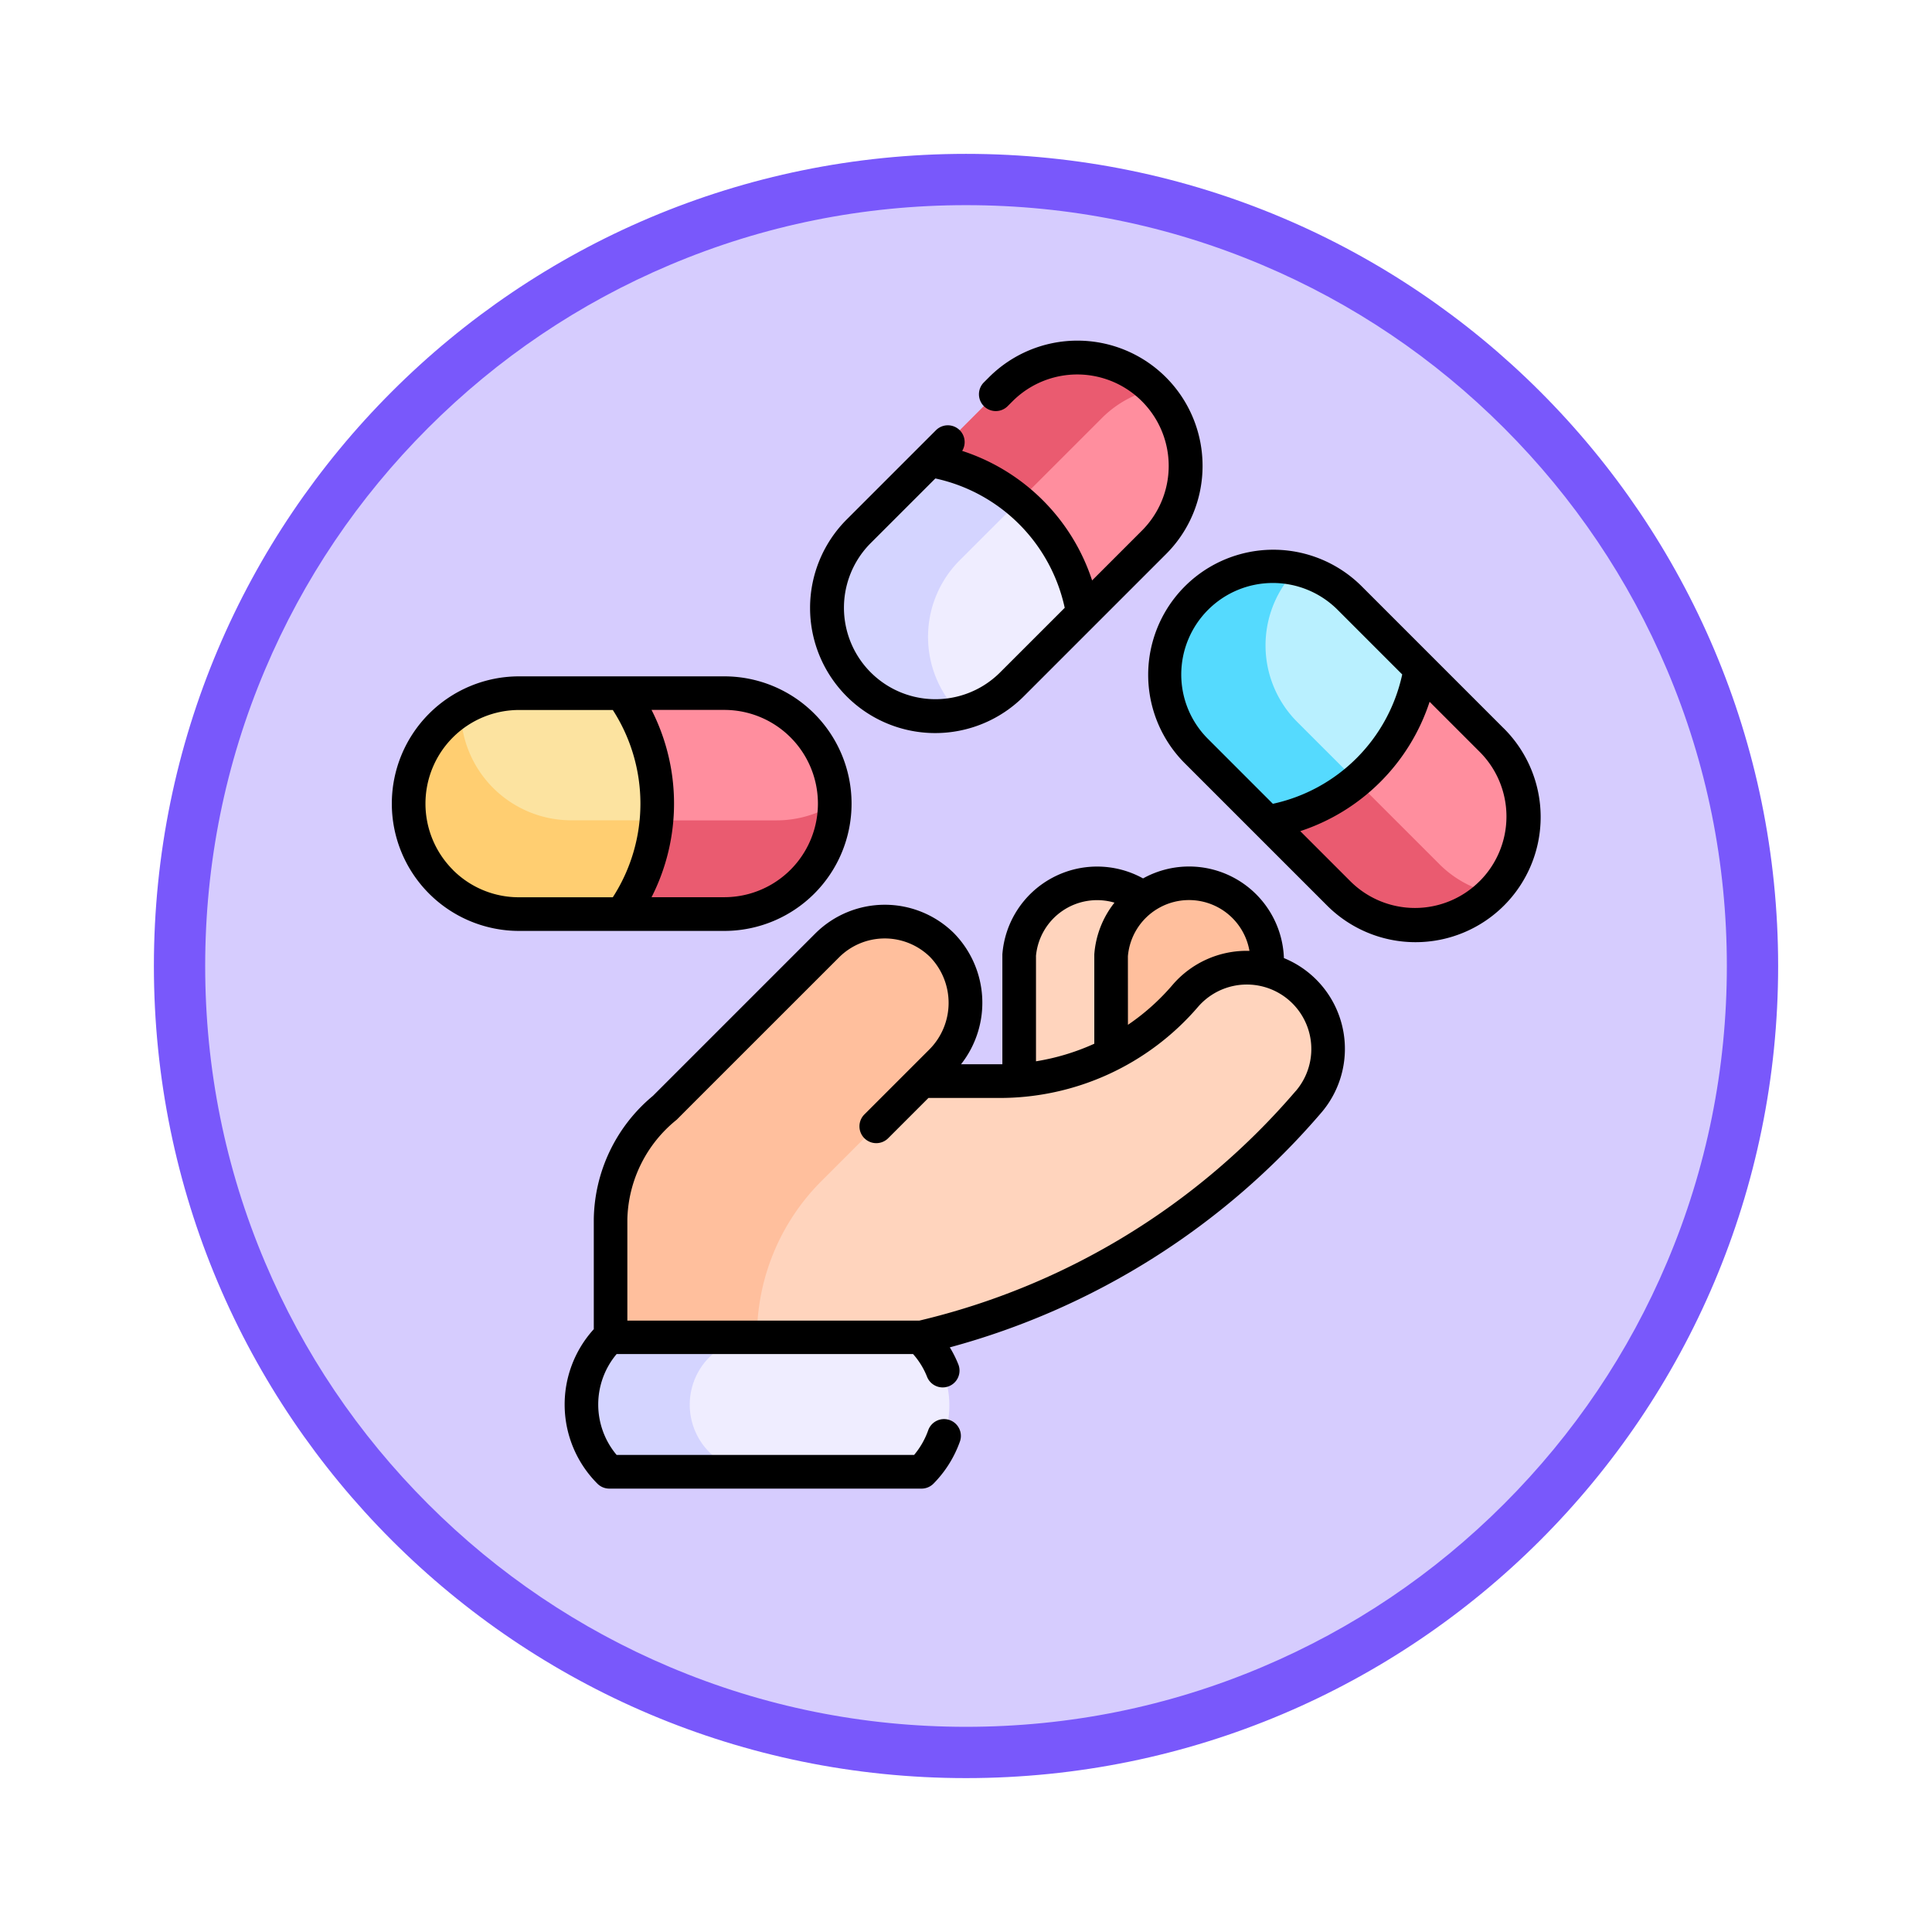 <svg xmlns="http://www.w3.org/2000/svg" xmlns:xlink="http://www.w3.org/1999/xlink" width="113" height="113" viewBox="0 0 113 113">
  <defs>
    <filter id="Trazado_982547" x="0" y="0" width="113" height="113" filterUnits="userSpaceOnUse">
      <feOffset dy="3" input="SourceAlpha"/>
      <feGaussianBlur stdDeviation="3" result="blur"/>
      <feFlood flood-opacity="0.161"/>
      <feComposite operator="in" in2="blur"/>
      <feComposite in="SourceGraphic"/>
    </filter>
  </defs>
  <g id="Grupo_1234664" data-name="Grupo 1234664" transform="translate(-1216 -9982.846)">
    <g id="Grupo_1231160" data-name="Grupo 1231160" transform="translate(0 4365)">
      <g id="Grupo_1230689" data-name="Grupo 1230689" transform="translate(0 -2146.377)">
        <g id="Grupo_1229017" data-name="Grupo 1229017" transform="translate(0 2131.042)">
          <g id="Grupo_1227505" data-name="Grupo 1227505" transform="translate(0.575 2048.198)">
            <g id="Grupo_1225353" data-name="Grupo 1225353" transform="translate(-0.575 -393.641)">
              <g id="Grupo_1208124" data-name="Grupo 1208124" transform="translate(0 -1922.377)">
                <g id="Grupo_1202435" data-name="Grupo 1202435" transform="translate(-0.56 1255.486)">
                  <g id="Grupo_1202052" data-name="Grupo 1202052" transform="translate(1225.561 4651.514)">
                    <g id="Grupo_1172010" data-name="Grupo 1172010" transform="translate(0)">
                      <g id="Grupo_1171046" data-name="Grupo 1171046">
                        <g id="Grupo_1148525" data-name="Grupo 1148525">
                          <g transform="matrix(1, 0, 0, 1, -9, -6)" filter="url(#Trazado_982547)">
                            <g id="Trazado_982547-2" data-name="Trazado 982547" transform="translate(9 6)" fill="#d6ccfe">
                              <path d="M 47.5 93.5 C 41.289 93.5 35.265 92.284 29.595 89.886 C 24.118 87.569 19.198 84.252 14.973 80.027 C 10.748 75.802 7.431 70.882 5.114 65.405 C 2.716 59.735 1.5 53.711 1.5 47.5 C 1.5 41.289 2.716 35.265 5.114 29.595 C 7.431 24.118 10.748 19.198 14.973 14.973 C 19.198 10.748 24.118 7.431 29.595 5.114 C 35.265 2.716 41.289 1.5 47.5 1.5 C 53.711 1.5 59.735 2.716 65.405 5.114 C 70.882 7.431 75.802 10.748 80.027 14.973 C 84.252 19.198 87.569 24.118 89.886 29.595 C 92.284 35.265 93.5 41.289 93.5 47.5 C 93.5 53.711 92.284 59.735 89.886 65.405 C 87.569 70.882 84.252 75.802 80.027 80.027 C 75.802 84.252 70.882 87.569 65.405 89.886 C 59.735 92.284 53.711 93.5 47.5 93.5 Z" stroke="none"/>
                              <path d="M 47.5 3 C 41.491 3 35.664 4.176 30.18 6.496 C 24.881 8.737 20.122 11.946 16.034 16.034 C 11.946 20.122 8.737 24.881 6.496 30.18 C 4.176 35.664 3 41.491 3 47.5 C 3 53.509 4.176 59.336 6.496 64.82 C 8.737 70.119 11.946 74.878 16.034 78.966 C 20.122 83.054 24.881 86.263 30.18 88.504 C 35.664 90.824 41.491 92 47.5 92 C 53.509 92 59.336 90.824 64.82 88.504 C 70.119 86.263 74.878 83.054 78.966 78.966 C 83.054 74.878 86.263 70.119 88.504 64.82 C 90.824 59.336 92 53.509 92 47.5 C 92 41.491 90.824 35.664 88.504 30.18 C 86.263 24.881 83.054 20.122 78.966 16.034 C 74.878 11.946 70.119 8.737 64.82 6.496 C 59.336 4.176 53.509 3 47.5 3 M 47.5 0 C 73.734 0 95 21.266 95 47.5 C 95 73.734 73.734 95 47.5 95 C 21.266 95 0 73.734 0 47.5 C 0 21.266 21.266 0 47.5 0 Z" stroke="none" fill="#7958fb"/>
                            </g>
                          </g>
                        </g>
                      </g>
                    </g>
                  </g>
                </g>
              </g>
            </g>
          </g>
        </g>
      </g>
    </g>
    <g id="pastillas" transform="translate(1238.921 10002.768)">
      <g id="Grupo_1234650" data-name="Grupo 1234650" transform="translate(36.686 31.741)">
        <path id="Trazado_1232449" data-name="Trazado 1232449" d="M284.6,242.008a4.571,4.571,0,0,0-4.9,4.216v9.624l9.116-1.978v-6.96A4.571,4.571,0,0,0,284.6,242.008Z" transform="translate(-279.698 -241.995)" fill="#ffd4bd"/>
        <path id="Trazado_1232450" data-name="Trazado 1232450" d="M325.6,242.008a4.571,4.571,0,0,0-4.9,4.216v9.624l9.116-1.978v-6.96A4.571,4.571,0,0,0,325.6,242.008Z" transform="translate(-315.32 -241.995)" fill="#ffbf9d"/>
      </g>
      <g id="Grupo_1234651" data-name="Grupo 1234651" transform="translate(12.788 33.976)">
        <path id="Trazado_1232451" data-name="Trazado 1232451" d="M99.868,270.74c2.381-2.387-.061.057,10.307-10.311a4.756,4.756,0,0,1,6.706-.02,4.844,4.844,0,0,1-.046,6.812l-1.149,1.149h4.533a14.32,14.32,0,0,0,10.844-4.924l.048-.056a4.756,4.756,0,0,1,7.211,6.2,42.855,42.855,0,0,1-22.636,13.771l-9.093,3.935L97.5,283.363v-6.921A8.062,8.062,0,0,1,99.868,270.74Z" transform="translate(-97.5 -259.037)" fill="#ffd4bd"/>
        <path id="Trazado_1232452" data-name="Trazado 1232452" d="M116.879,260.409a4.756,4.756,0,0,0-6.706.019C99.8,270.8,102.247,268.352,99.866,270.74a8.063,8.063,0,0,0-2.368,5.7v6.921h8.567a12.855,12.855,0,0,1,3.765-9.14l5.854-5.854,1.149-1.149A4.844,4.844,0,0,0,116.879,260.409Z" transform="translate(-97.498 -259.036)" fill="#ffbf9d"/>
      </g>
      <g id="Grupo_1234652" data-name="Grupo 1234652" transform="translate(11.084 58.302)">
        <path id="Trazado_1232453" data-name="Trazado 1232453" d="M104.317,444.5H86.131a5.565,5.565,0,0,0,0,7.87H104.4A5.486,5.486,0,0,0,104.317,444.5Z" transform="translate(-84.501 -444.5)" fill="#efedff"/>
        <path id="Trazado_1232454" data-name="Trazado 1232454" d="M90.839,448.435a3.935,3.935,0,0,1,3.935-3.935H86.132a5.565,5.565,0,0,0,0,7.87h8.642A3.935,3.935,0,0,1,90.839,448.435Z" transform="translate(-84.502 -444.5)" fill="#d4d4ff"/>
      </g>
      <g id="Grupo_1234655" data-name="Grupo 1234655" transform="translate(25.446 0.984)">
        <g id="Grupo_1234653" data-name="Grupo 1234653" transform="translate(0)">
          <path id="Trazado_1232455" data-name="Trazado 1232455" d="M252.969,9.354a6.334,6.334,0,0,0-8.956,0l-4.159,4.159,8.957,8.957,4.159-4.159a6.334,6.334,0,0,0,0-8.959Z" transform="translate(-233.84 -7.5)" fill="#ff8e9e"/>
          <path id="Trazado_1232456" data-name="Trazado 1232456" d="M200.014,53.354l-4.159,4.159a6.334,6.334,0,0,0,8.957,8.957l4.159-4.159A10.866,10.866,0,0,0,200.014,53.354Z" transform="translate(-194 -47.34)" fill="#efedff"/>
        </g>
        <g id="Grupo_1234654" data-name="Grupo 1234654">
          <path id="Trazado_1232457" data-name="Trazado 1232457" d="M195.855,57.513a6.333,6.333,0,0,0,5.913,10.648,6.334,6.334,0,0,1,0-8.959l3.458-3.458a10.847,10.847,0,0,0-5.21-2.39Z" transform="translate(-194 -47.34)" fill="#d4d4ff"/>
          <path id="Trazado_1232458" data-name="Trazado 1232458" d="M252.969,9.354a6.334,6.334,0,0,0-8.956,0l-4.159,4.159a10.848,10.848,0,0,1,5.21,2.39l4.861-4.861a6.334,6.334,0,0,1,3.045-1.69Z" transform="translate(-233.84 -7.5)" fill="#ea5b70"/>
        </g>
      </g>
      <g id="Grupo_1234658" data-name="Grupo 1234658" transform="translate(45.186 13.182)">
        <g id="Grupo_1234656" data-name="Grupo 1234656">
          <path id="Trazado_1232459" data-name="Trazado 1232459" d="M403.47,159.472a6.334,6.334,0,0,1-8.956,0l-4.159-4.159,8.957-8.957,4.159,4.159a6.334,6.334,0,0,1,0,8.959Z" transform="translate(-384.341 -140.34)" fill="#ff8e9e"/>
          <path id="Trazado_1232460" data-name="Trazado 1232460" d="M350.514,115.472l-4.159-4.159a6.334,6.334,0,0,1,8.957-8.957l4.159,4.159A10.866,10.866,0,0,1,350.514,115.472Z" transform="translate(-344.5 -100.5)" fill="#b9f0ff"/>
        </g>
        <g id="Grupo_1234657" data-name="Grupo 1234657">
          <path id="Trazado_1232461" data-name="Trazado 1232461" d="M346.355,111.313a6.333,6.333,0,0,1,5.913-10.648,6.334,6.334,0,0,0,0,8.959l3.458,3.458a10.847,10.847,0,0,1-5.21,2.39Z" transform="translate(-344.5 -100.5)" fill="#55dafe"/>
          <path id="Trazado_1232462" data-name="Trazado 1232462" d="M403.47,202.973a6.334,6.334,0,0,1-8.956,0l-4.159-4.159a10.848,10.848,0,0,0,5.21-2.39l4.861,4.861A6.332,6.332,0,0,0,403.47,202.973Z" transform="translate(-384.341 -183.841)" fill="#ea5b70"/>
        </g>
      </g>
      <g id="Grupo_1234661" data-name="Grupo 1234661" transform="translate(0.984 20.621)">
        <g id="Grupo_1234659" data-name="Grupo 1234659">
          <path id="Trazado_1232463" data-name="Trazado 1232463" d="M114.961,163.676a6.461,6.461,0,0,1-6.461,6.459h-6V157.213h6a6.461,6.461,0,0,1,6.461,6.463Z" transform="translate(-90.04 -157.213)" fill="#ff8e9e"/>
          <path id="Trazado_1232464" data-name="Trazado 1232464" d="M19.961,170.134h-6a6.461,6.461,0,0,1,0-12.921h6A11.084,11.084,0,0,1,19.961,170.134Z" transform="translate(-7.5 -157.213)" fill="#fce3a0"/>
        </g>
        <g id="Grupo_1234660" data-name="Grupo 1234660" transform="translate(0 0.977)">
          <path id="Trazado_1232465" data-name="Trazado 1232465" d="M13.961,176.6a6.46,6.46,0,0,1-3.415-11.945,6.461,6.461,0,0,0,6.461,6.463h4.988a11.064,11.064,0,0,1-2.034,5.482Z" transform="translate(-7.5 -164.66)" fill="#ffce71"/>
          <path id="Trazado_1232466" data-name="Trazado 1232466" d="M114.961,206.484a6.461,6.461,0,0,1-6.461,6.459h-6a11.066,11.066,0,0,0,2.034-5.482h7.011A6.46,6.46,0,0,0,114.961,206.484Z" transform="translate(-90.04 -200.998)" fill="#ea5b70"/>
        </g>
      </g>
      <g id="Grupo_1234663" data-name="Grupo 1234663" transform="translate(0)">
        <path id="Trazado_1232467" data-name="Trazado 1232467" d="M120.651,240.795a5.742,5.742,0,0,0-1.575-.964,5.55,5.55,0,0,0-8.238-4.66,5.558,5.558,0,0,0-8.229,4.441c0,.025,0,.049,0,.074v6.353c-.245,0,.212,0-2.416,0a5.817,5.817,0,0,0-.427-7.676,5.754,5.754,0,0,0-8.093.024c-9.07,9.07-8.49,8.49-9.5,9.5a9.562,9.562,0,0,0-3.461,7.2v6.449a6.549,6.549,0,0,0,.213,9.037.983.983,0,0,0,.7.288H97.884a.984.984,0,0,0,.705-.3,6.7,6.7,0,0,0,1.534-2.445.984.984,0,1,0-1.855-.657,4.667,4.667,0,0,1-.821,1.432h-17.4a4.583,4.583,0,0,1,0-5.9H97.386a4.477,4.477,0,0,1,.813,1.316.984.984,0,1,0,1.826-.733,6.513,6.513,0,0,0-.49-.975,43.572,43.572,0,0,0,21.724-13.721A5.736,5.736,0,0,0,120.651,240.795Zm-10.7-1.07a3.588,3.588,0,0,1,7.11-.316,5.711,5.711,0,0,0-4.5,1.993,13.132,13.132,0,0,1-2.607,2.332Zm-5.378,0a3.59,3.59,0,0,1,4.593-3.136,5.521,5.521,0,0,0-1.18,3.023c0,.025,0,.049,0,.074v5.154a13.41,13.41,0,0,1-3.41,1.028v-6.143Zm15.194,7.881a41.634,41.634,0,0,1-22.01,13.428H80.675V255.1a7.706,7.706,0,0,1,2.887-5.816c1.008-1.011.505-.508,9.5-9.5a3.781,3.781,0,0,1,5.319-.016,3.862,3.862,0,0,1-.05,5.416l-3.772,3.772a.984.984,0,1,0,1.391,1.391l2.335-2.335h4.125a15.287,15.287,0,0,0,11.638-5.322,3.772,3.772,0,0,1,5.719,4.92Z" transform="translate(-66.903 -203.716)"/>
        <g id="Grupo_1234662" data-name="Grupo 1234662" transform="translate(0)">
          <path id="Trazado_1232468" data-name="Trazado 1232468" d="M209.454,7.318a7.318,7.318,0,0,0-12.492-5.174l-.318.318a.984.984,0,0,0,1.391,1.391l.318-.318A5.35,5.35,0,0,1,205.92,11.1l-2.926,2.926a11.843,11.843,0,0,0-7.6-7.576.983.983,0,0,0-1.535-1.207l-5.218,5.218A7.318,7.318,0,0,0,198.993,20.81l8.318-8.318a7.27,7.27,0,0,0,2.143-5.174ZM197.6,19.419a5.35,5.35,0,0,1-7.566-7.566l3.792-3.791a9.877,9.877,0,0,1,7.566,7.566Z" transform="translate(-162.039)"/>
          <path id="Trazado_1232469" data-name="Trazado 1232469" d="M357.81,103.462l-8.318-8.319a7.318,7.318,0,0,0-10.349,10.349l8.319,8.318a7.318,7.318,0,1,0,10.349-10.349Zm-18.843-3.144a5.357,5.357,0,0,1,9.133-3.783l3.791,3.792a9.877,9.877,0,0,1-7.566,7.566l-3.791-3.792A5.315,5.315,0,0,1,338.967,100.318Zm17.451,12.1a5.347,5.347,0,0,1-7.565,0l-2.926-2.926a11.844,11.844,0,0,0,7.566-7.566l2.926,2.926A5.347,5.347,0,0,1,356.418,112.42Z" transform="translate(-292.798 -80.802)"/>
          <path id="Trazado_1232470" data-name="Trazado 1232470" d="M19.441,149.713h-12a7.444,7.444,0,1,0,0,14.889h12a7.444,7.444,0,0,0,0-14.889ZM3.568,161.03a5.477,5.477,0,0,1,3.873-9.35h5.48a10.093,10.093,0,0,1,0,10.954H7.441a5.441,5.441,0,0,1-3.873-1.6Zm15.872,1.6H15.187a12.061,12.061,0,0,0,0-10.954h4.254a5.477,5.477,0,1,1,0,10.954Z" transform="translate(0 -130.076)"/>
        </g>
      </g>
    </g>
  </g>
</svg>
